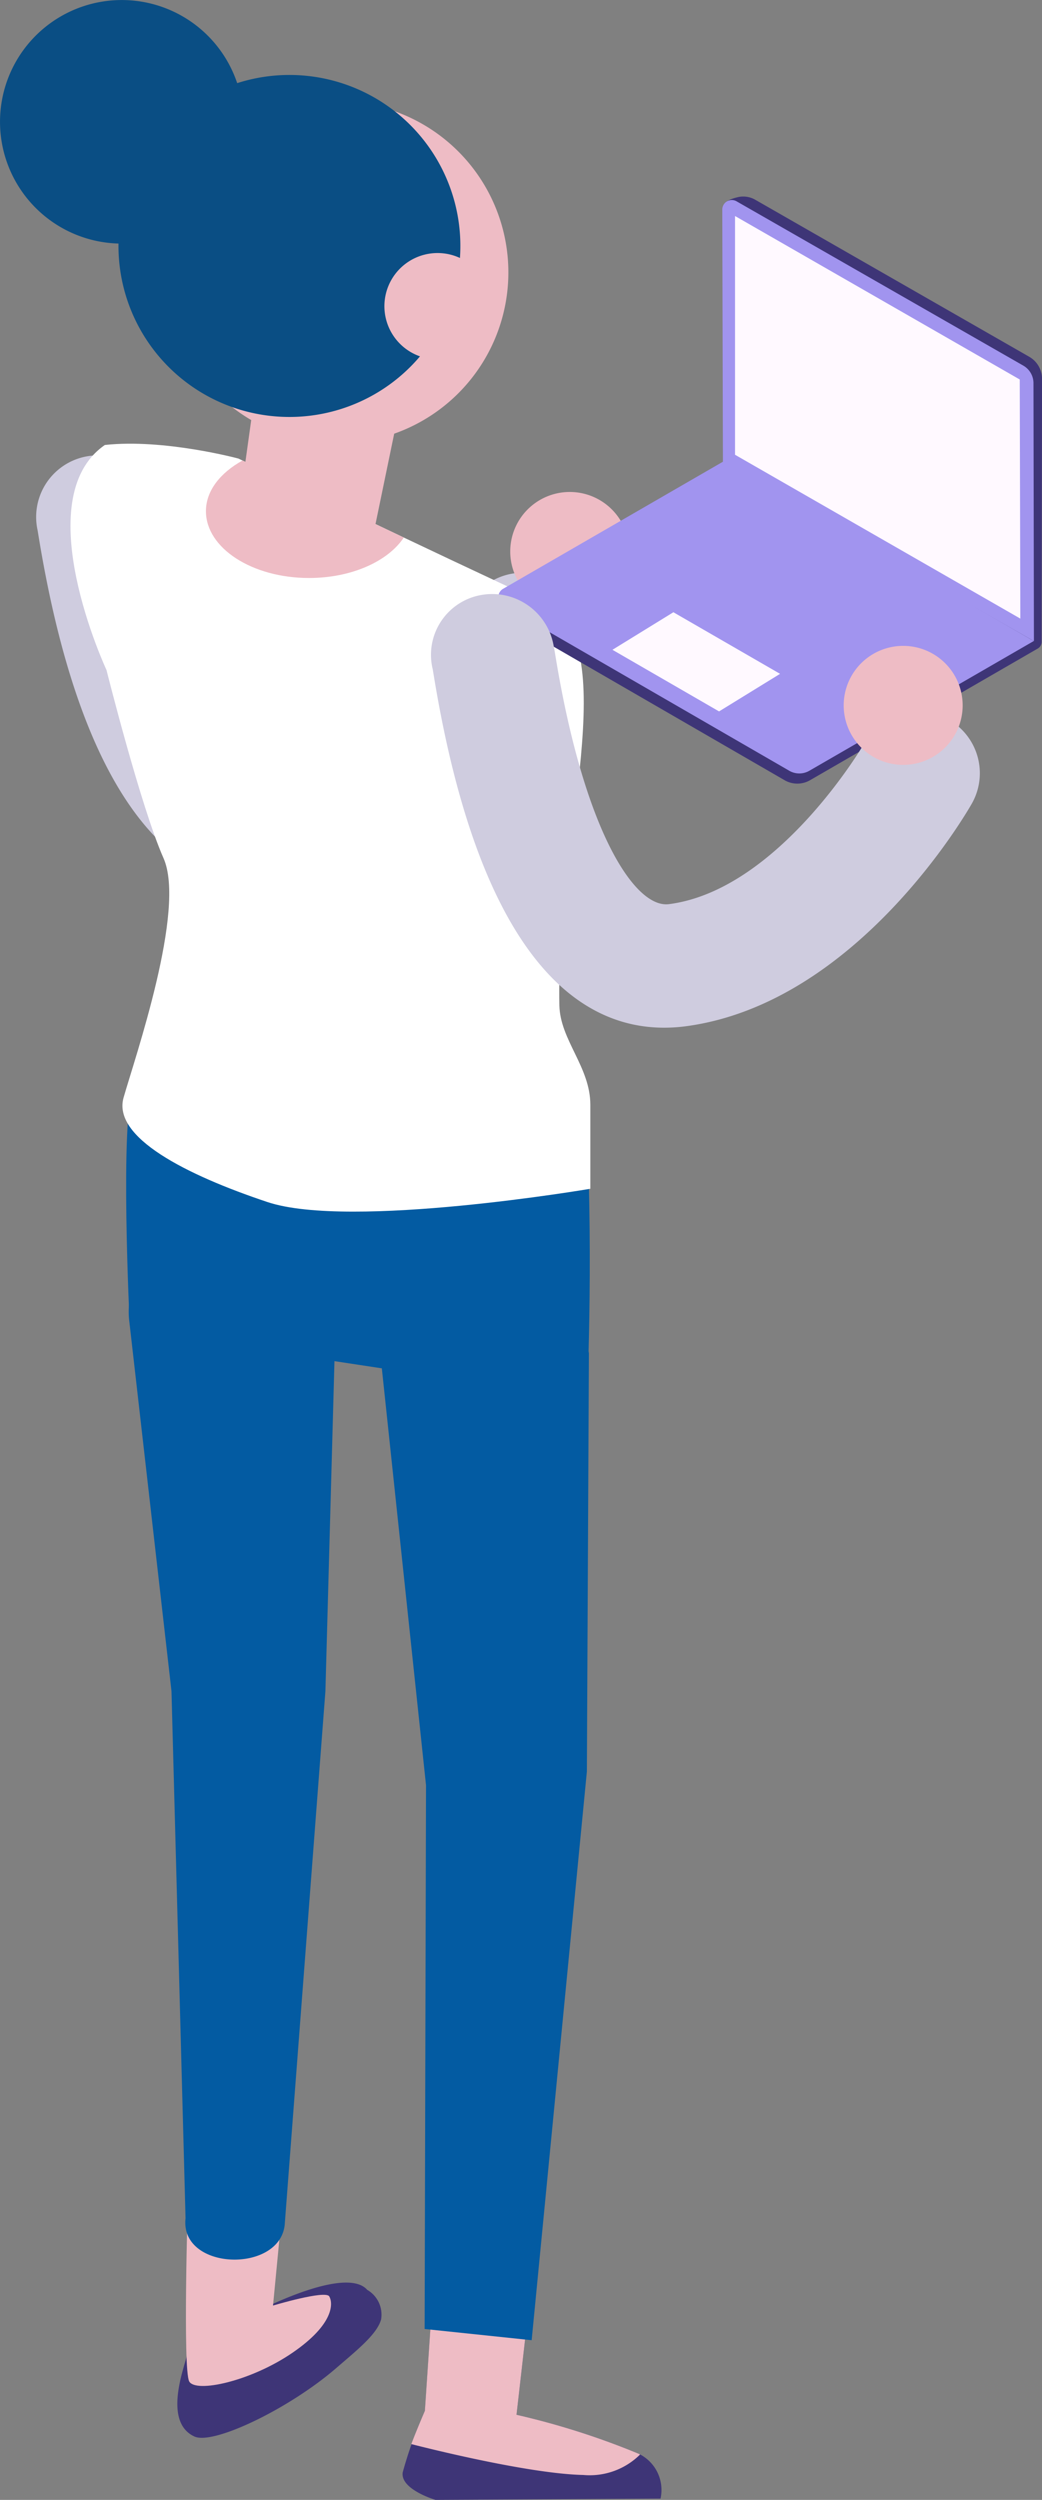 <svg xmlns="http://www.w3.org/2000/svg" width="81.521" height="195.512" viewBox="0 0 81.521 195.512"><rect x="0" y="0" width="81.521" height="195.512" fill="#808080" stroke="none"/><defs><style>.a{fill:#3e3577;}.b{fill:#eebcc5;}.c{fill:#cfccdf;}.d{fill:#035ba2;}.e{fill:#fff;}.f{fill:#a194ef;}.g{fill:#fff9ff;}.h{fill:#0a4e84;}</style></defs><path class="a" d="M304.85,435.965l-.922,8.091a59.973,59.973,0,0,1,9.575,3.056A3.14,3.14,0,0,1,315.2,450.6l0,.014-17.614.1s-2.765-.819-2.561-2.151a32.413,32.413,0,0,1,1.741-4.813l.614-9.114Z" transform="translate(-263.519 -255.202)"/><path class="b" d="M296.5,443.749l.614-9.114,7.477,1.33-.922,8.091a59.974,59.974,0,0,1,9.575,3.056c.032.016.059.037.092.053a5.6,5.6,0,0,1-4.444,1.6c-4.256-.093-12.252-2.106-13.453-2.415C295.93,445.042,296.5,443.749,296.5,443.749Z" transform="translate(-263.259 -255.202)"/><g transform="translate(13.877 171.916)"><path class="a" d="M298.9,434.633a2.242,2.242,0,0,1,1.084,2.315c-.32,1.162-1.886,2.4-3.542,3.83-3.687,3.175-9.588,6-11.06,5.326-2.458-1.128-.819-5.326-.615-6.248S296.65,432.073,298.9,434.633Z" transform="translate(-284.046 -427.464)"/><path class="b" d="M291.993,430.878l-.718,7.475s4.1-1.229,4.4-.717.41,2.151-2.866,4.4-7.58,3.175-8.091,2.252-.1-14.337-.1-14.337Z" transform="translate(-283.792 -429.956)"/></g><g transform="translate(2.834 35.624)"><path class="c" d="M295.368,378.976c-6.505,0-14.335-5.194-18-27.468l-.088-.536a4.819,4.819,0,0,1,9.384-2.195c.039.151.116.554.217,1.168,2.268,13.812,6.2,19.748,8.9,19.362,7.162-.941,13.46-9.427,15.283-12.618a4.819,4.819,0,0,1,8.385,4.751c-.36.639-8.99,15.659-22.41,17.425A12.837,12.837,0,0,1,295.368,378.976Z" transform="translate(-277.172 -345.122)"/></g><g transform="translate(10.07 88.75)"><path class="d" d="M293.878,463.451l3.186-41.749,1.017-37.059a7.463,7.463,0,0,0-8.374-6.391c-4.078.549-8.534,10.452-7.986,14.53l3.3,28.92,1.1,41.228C285.669,467.019,293.459,467.262,293.878,463.451Z" transform="translate(-281.675 -378.19)"/></g><g transform="translate(28.981 92.499)"><path class="d" d="M306.061,471.048l4.32-44.472.159-32.723c-.676-4.058-9.41-13.972-13.461-13.3s-3.949,5.4-3.274,9.453l3.991,37.639-.109,42.526Z" transform="translate(-293.447 -380.524)"/></g><path class="d" d="M317.6,380.367c.506,10.979,0,21.236,0,21.236l-27.027-4.1-8.74-1.717s-.8-16.193.3-18.689l17.512-3.21C304.946,372.915,314.166,376.2,317.6,380.367Z" transform="translate(-271.683 -292.154)"/><path class="b" d="M309.846,337.943a13.374,13.374,0,1,1-16.271-9.641A13.374,13.374,0,0,1,309.846,337.943Z" transform="translate(-270.491 -319.956)"/><path class="e" d="M281.658,362.249s-6.253-13.372-.128-17.6c4.637-.506,10.451,1.063,10.451,1.063s15.722,7.556,23.871,11.307c6.439,2.963.948,18.517,1.237,31.458.061,2.721,2.423,4.813,2.423,7.784v6.558s-18.787,3.2-25.265,1.038c-6.356-2.124-12.142-5.053-11.251-8.173s4.9-14.711,3.122-18.723S281.658,362.249,281.658,362.249Z" transform="translate(-273.326 -309.848)"/><path class="b" d="M309.565,351.551a4.655,4.655,0,1,1-4.654-4.654A4.654,4.654,0,0,1,309.565,351.551Z" transform="translate(-260.336 -308.421)"/><path class="b" d="M289.052,338.7l-2,14.352,10.355,2.86,2.662-12.873Z" transform="translate(-268.346 -313.393)"/><g transform="translate(38.969 15.367)"><path class="a" d="M341.213,345.046,319.8,332.778a1.89,1.89,0,0,0-1.316-.227c-.607.14-1.176.331-1.176.861l-.032,19.909,1.885,1.113c-.617.3-19.417,9.45-19.448,9.472l-.045.768a.926.926,0,0,0,.461.8c3.2,1.854,21.947,12.69,21.947,12.69a1.991,1.991,0,0,0,1.994,0l17.819-10.3a.607.607,0,0,0,.3-.521l.03-20.58A1.994,1.994,0,0,0,341.213,345.046Z" transform="translate(-299.664 -332.513)"/><g transform="translate(17.539 0.274)"><path class="f" d="M334.962,367.179,310.631,353.3l-.05-19.864a.746.746,0,0,1,1.117-.649l22.437,12.853a1.578,1.578,0,0,1,.792,1.362Z" transform="translate(-310.581 -332.684)"/><path class="g" d="M311.2,333.464l22.275,12.786.046,18.7L311.2,352.136Z" transform="translate(-310.203 -332.211)"/></g><g transform="translate(0.018 20.743)"><path class="f" d="M341.563,359.449l-24.317-14.024-17.2,9.94a.745.745,0,0,0,0,1.29l22.388,12.938a1.57,1.57,0,0,0,1.576,0Z" transform="translate(-299.675 -345.425)"/></g><path class="g" d="M318.345,357.57,310,352.752l-4.768,2.937,8.341,4.819Z" transform="translate(-296.286 -320.237)"/></g><g transform="translate(33.716 46.444)"><path class="c" d="M314.625,385.786c-6.507,0-14.337-5.2-18-27.473l-.092-.554A4.751,4.751,0,0,1,300.065,352a4.884,4.884,0,0,1,5.859,3.592c.039.149.117.551.217,1.163,2.268,13.815,6.258,19.753,8.9,19.366,8.565-1.126,15.213-12.494,15.279-12.61a4.82,4.82,0,0,1,8.391,4.746c-.362.638-8.994,15.658-22.412,17.422A12.778,12.778,0,0,1,314.625,385.786Z" transform="translate(-296.394 -351.857)"/></g><path class="b" d="M325.8,359.043a4.654,4.654,0,1,1-4.654-4.654A4.654,4.654,0,0,1,325.8,359.043Z" transform="translate(-250.486 -303.877)"/><path class="b" d="M300.917,351.389c-5.8-2.749-11.276-5.379-12.618-6.023-1.738.959-2.863,2.368-2.863,3.962,0,2.887,3.612,5.226,8.068,5.226C296.83,354.554,299.682,353.249,300.917,351.389Z" transform="translate(-269.325 -309.35)"/><path class="h" d="M307.509,336.657a13.374,13.374,0,1,1-16.273-9.641A13.373,13.373,0,0,1,307.509,336.657Z" transform="translate(-271.909 -320.736)"/><path class="h" d="M294.16,330.113a9.524,9.524,0,1,1-11.588-6.865A9.525,9.525,0,0,1,294.16,330.113Z" transform="translate(-275.408 -322.948)"/><path class="b" d="M302.312,338.395a4.157,4.157,0,1,1-5.057-3A4.155,4.155,0,0,1,302.312,338.395Z" transform="translate(-264.053 -315.476)"/></svg>